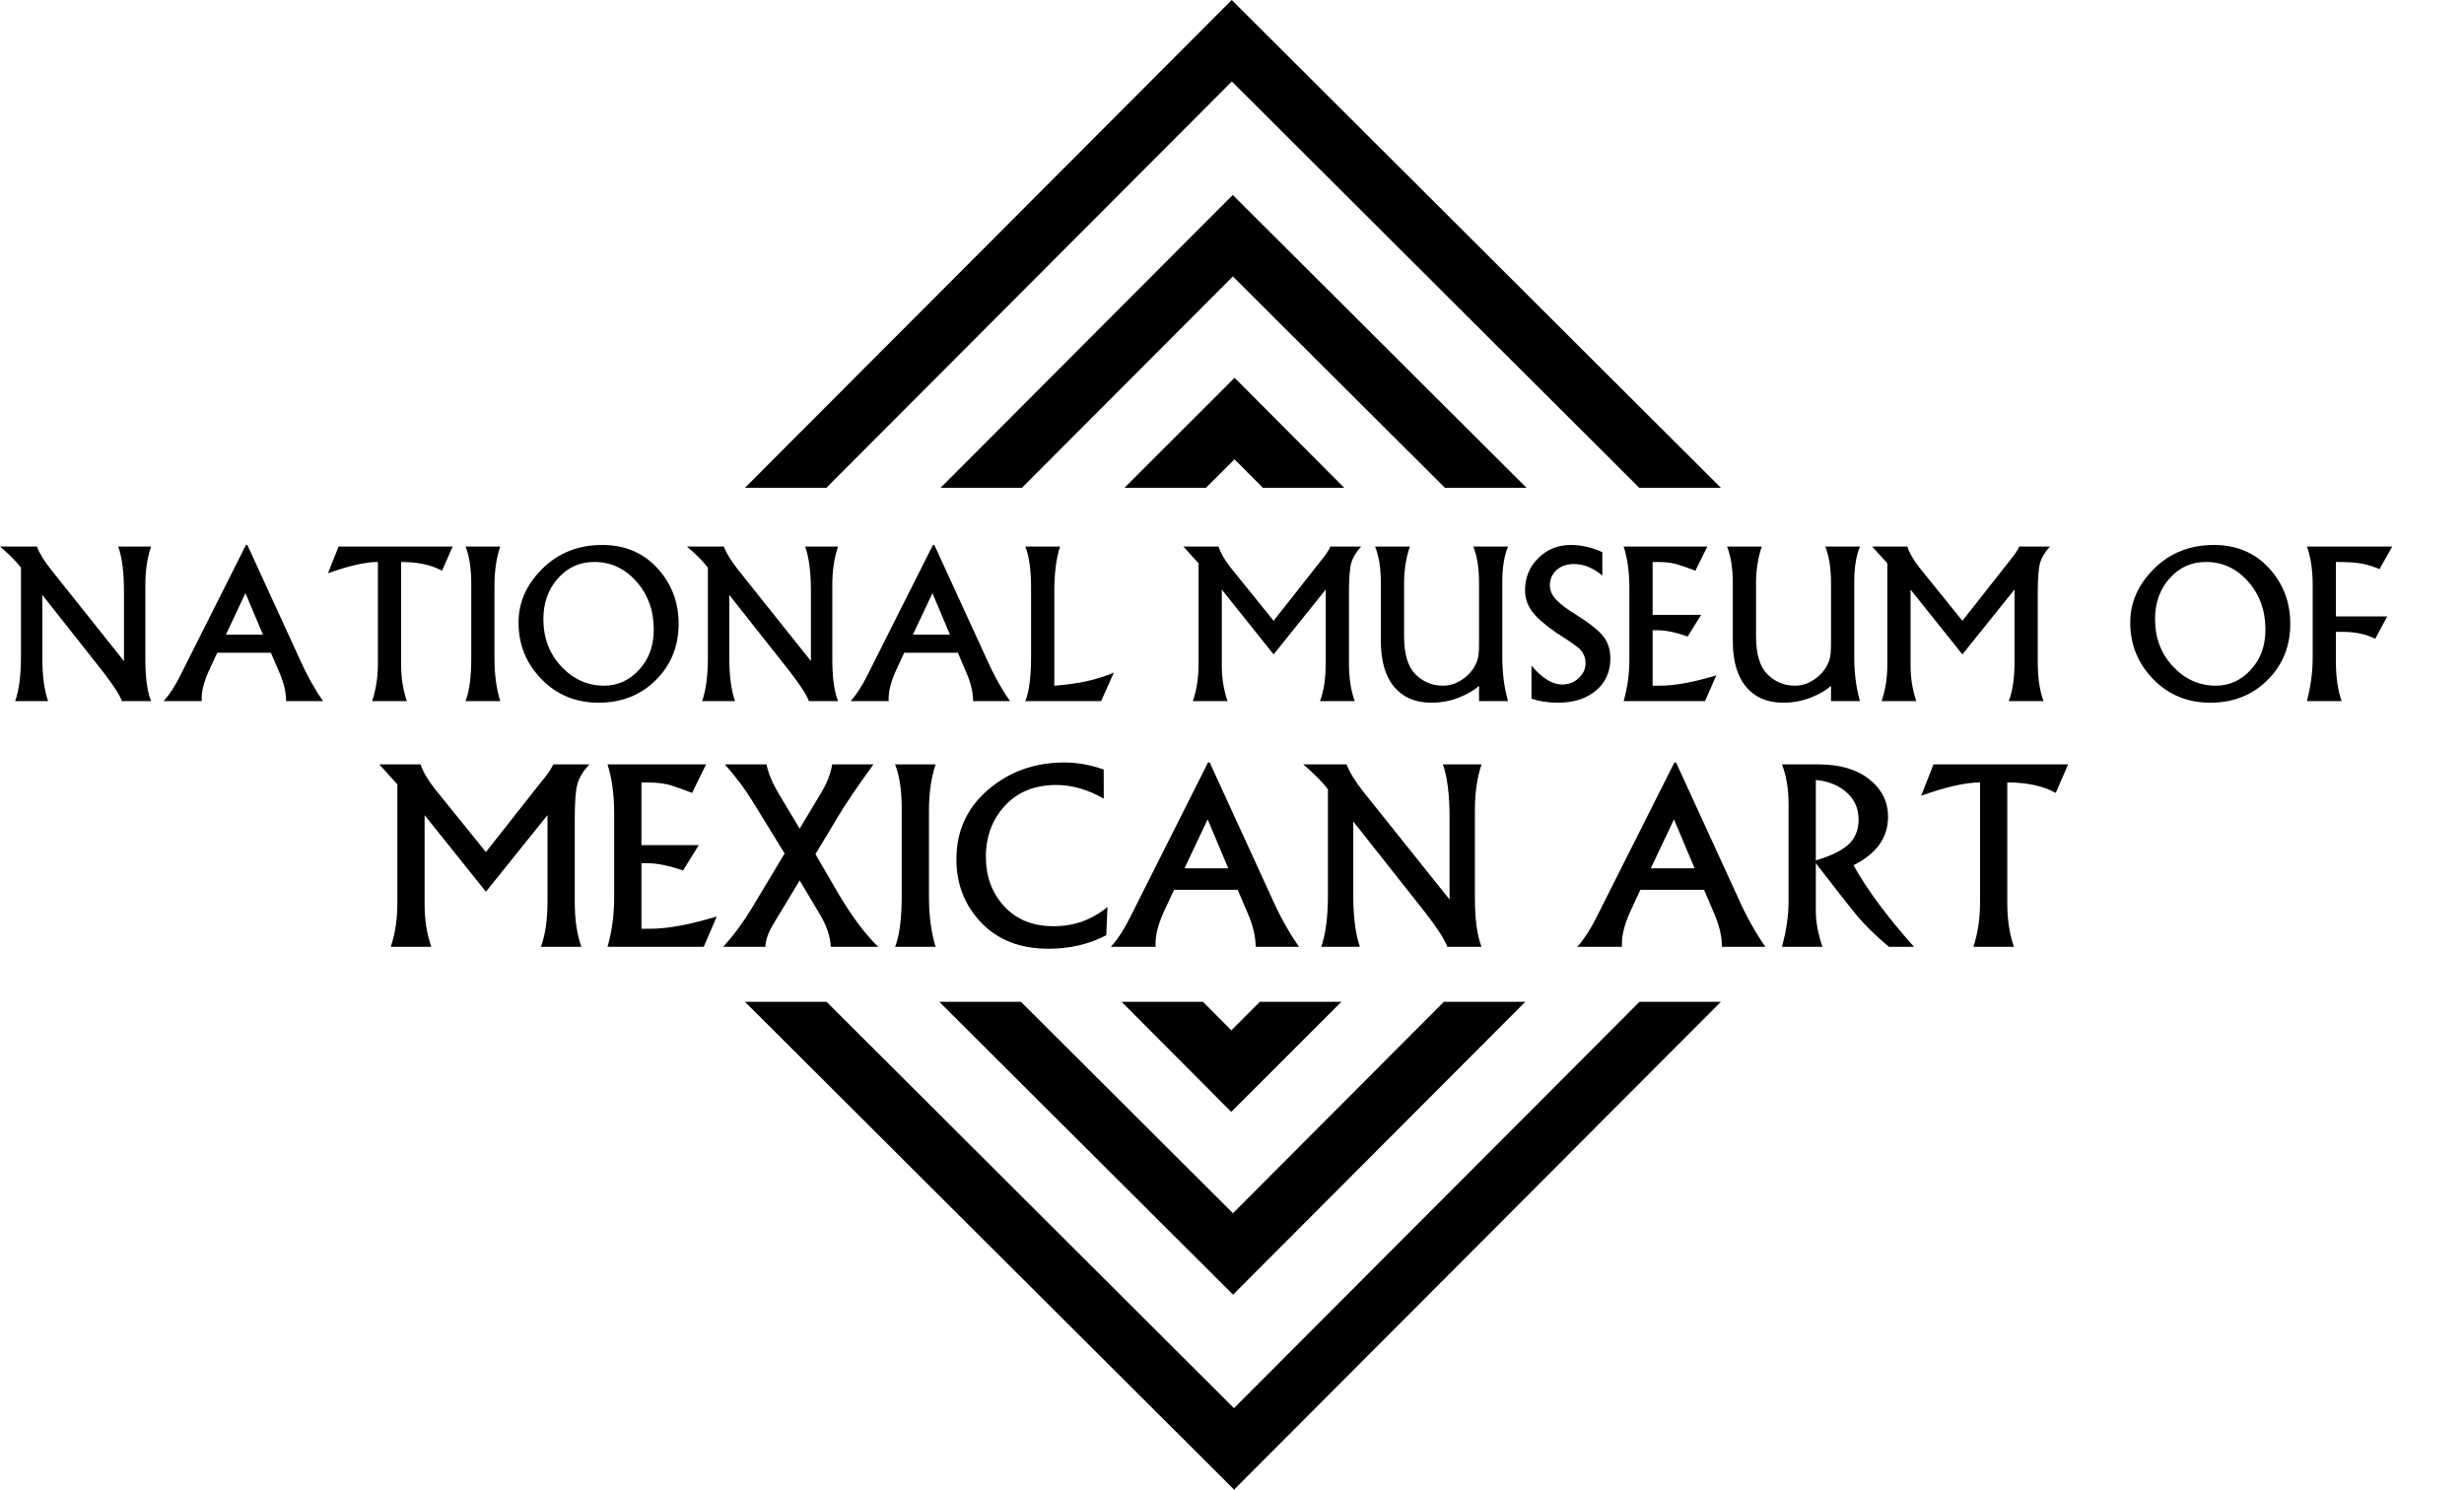 <svg
        width="172"
        height="104"
        viewBox="0 0 172 104"
        fill="none"
        xmlns="http://www.w3.org/2000/svg"
        class="block w-104 md:w-132 lg:w-auto h-auto">
    <path
            d="M85.983 0L84.562 1.423L52 34.058H57.682C65.393 26.33 83.934 7.747 85.989 5.688C88.014 7.708 106.308
                        25.954 114.432 34.058H120.128L85.983 0ZM84.634 15.035L65.654 34.058H71.336C76.094 29.289 84.344 21.019 86.061
                        19.299C87.746 20.979 95.9 29.109 100.865 34.058H106.562L86.053 13.611L84.634 15.035ZM84.757 27.797L78.491
                        34.058H84.182C84.92 33.32 85.635 32.605 86.174 32.066C86.704 32.599 87.417 33.312 88.157
                        34.058H93.835L86.18 26.374L84.757 27.797Z"
            fill="currentColor"></path>
    <path
            d="M0 38.158H2.577C2.741 38.607 3.066 39.142 3.554 39.76L8.662 46.165H8.654V41.306C8.654 39.956
                        8.52 38.907 8.252 38.158H10.547C10.28 38.932 10.146 39.831 10.146 40.856V46.025C10.146 47.322 10.28
                        48.295 10.547 48.947H8.509C8.358 48.525 7.926 47.852 7.208 46.924L2.951 41.531H2.955V45.912C2.955
                        47.17 3.089 48.182 3.356 48.947H1.06C1.328 48.174 1.462 47.163 1.462 45.912V39.634C1.139 39.202
                        0.651 38.711 0 38.158Z"
            fill="currentColor"></path>
    <path
            d="M22.549 48.947H19.981H19.971C19.971 48.347 19.821 47.692 19.517 46.986L18.912 45.575H15.162L14.588
                        46.818C14.249 47.566 14.078 48.21 14.078 48.751C14.078 48.814 14.078 48.881 14.078 48.947H11.424C11.814
                        48.519 12.185 47.954 12.542 47.248L17.169 38.047H17.266L20.919 46.011C21.412 47.12 21.955 48.098 22.549
                        48.947ZM18.358 44.307V44.311L17.134 41.409L15.77 44.311V44.307H18.358Z"
            fill="currentColor"></path>
    <path
            d="M22.896 40.021L23.633 38.158H31.597L30.857 39.845C30.106 39.437 29.154 39.234 28.001
                        39.234V46.364C28.001 47.341 28.135 48.202 28.403 48.947H25.979C26.245 48.135 26.38 47.263 26.38
                        46.327V39.234C25.523 39.234 24.361 39.495 22.896 40.021Z"
            fill="currentColor"></path>
    <path
            d="M32.496 48.947C32.763 48.286 32.897 47.275 32.897 45.912V40.792C32.897 39.691 32.763 38.814 32.496
                        38.158H34.92C34.653 38.932 34.517 39.845 34.517 40.898V45.989C34.517 47.108 34.653 48.094 34.92
                        48.947H32.496Z"
            fill="currentColor"></path>
    <path
            d="M36.196 43.468C36.196 42.057 36.75 40.804 37.86 39.704C38.976 38.598 40.371 38.047 42.046 38.047C43.611
                        38.047 44.888 38.584 45.881 39.661C46.873 40.737 47.371 42.036 47.371 43.552C47.371 45.116 46.84 46.424
                        45.783 47.477C44.73 48.531 43.394 49.059 41.779 49.059C40.193 49.059 38.865 48.511 37.797 47.415C36.729
                        46.313 36.196 45 36.196 43.468ZM37.93 43.216C37.93 44.538 38.35 45.645 39.188 46.539C40.026 47.425
                        41.021 47.871 42.173 47.871C43.119 47.871 43.932 47.502 44.609 46.763C45.295 46.025 45.636 45.091 45.636
                        43.958C45.636 42.632 45.233 41.511 44.428 40.601C43.622 39.69 42.642 39.234 41.484 39.234C40.464 39.234
                        39.617 39.618 38.942 40.382C38.267 41.145 37.93 42.09 37.93 43.216Z"
            fill="currentColor"></path>
    <path
            d="M47.954 38.158H50.531C50.696 38.607 51.021 39.142 51.507 39.76L56.617 46.165H56.607V41.306C56.607
                        39.956 56.473 38.907 56.206 38.158H58.502C58.234 38.932 58.1 39.831 58.1 40.856V46.025C58.1 47.322
                        58.234 48.295 58.502 48.947H56.463C56.313 48.525 55.879 47.852 55.164 46.924L50.904
                        41.531H50.909V45.912C50.909 47.17 51.042 48.182 51.309 48.947H49.014C49.281 48.174 49.415 47.163 49.415
                        45.912V39.634H49.415C49.093 39.202 48.605 38.711 47.954 38.158Z"
            fill="currentColor"></path>
    <path
            d="M70.504 48.947H67.934H67.927C67.927 48.347 67.774 47.692 67.469 46.986L66.867 45.575H63.117L62.542
                        46.818C62.202 47.566 62.032 48.21 62.032 48.751C62.032 48.814 62.032 48.881 62.032 48.947H59.378C59.767
                        48.519 60.139 47.954 60.495 47.248L65.124 38.047H65.222L68.874 46.011C69.365 47.12 69.908 48.098 70.504
                        48.947ZM66.311 44.307V44.311L65.09 41.409L63.726 44.311V44.307H66.311Z"
            fill="currentColor"></path>
    <path
            d="M71.572 38.158H73.997C73.73 38.972 73.596 40.024 73.596 41.309V47.871C75.206 47.763 76.591 47.458
                        77.754 46.956L76.863 48.947H71.572C71.84 48.314 71.974 47.261 71.974 45.786V41.045C71.974 39.785 71.84
                        38.823 71.572 38.158Z"
            fill="currentColor"></path>
    <path
            d="M82.608 38.158H85.057C85.195 38.584 85.466 39.058 85.865 39.577L88.905 43.342L91.756 39.718C91.99 39.428
                        92.213 39.144 92.426 38.868C92.641 38.591 92.789 38.355 92.867 38.158H95.015C94.671 38.533 94.444 38.907
                        94.33 39.283C94.22 39.656 94.164 40.369 94.164 41.417V46.25C94.164 47.325 94.298 48.224 94.566
                        48.947H92.144C92.409 48.252 92.543 47.353 92.543 46.25V41.156L88.905 45.688L85.281
                        41.156H85.288V46.475C85.288 47.35 85.422 48.174 85.689 48.947H83.265C83.532 48.187 83.666 47.325 83.666
                        46.362V39.331L82.608 38.158Z"
            fill="currentColor"></path>
    <path
            d="M95.99 38.158H98.415C98.147 38.95 98.013 39.796 98.013 40.699V44.423C98.013 45.664 98.278 46.549
                        98.806 47.076C99.34 47.606 99.983 47.871 100.737 47.871C101.235 47.871 101.715 47.705 102.174 47.372C102.632
                        47.034 102.949 46.609 103.129 46.096C103.207 45.861 103.245 45.479 103.245 44.952V40.706C103.245 39.672 103.113
                        38.823 102.846 38.158H105.268C105.003 38.791 104.867 39.621 104.867 40.645V45.834C104.867 46.996 105.003 48.033
                        105.268 48.947H103.245V47.886C102.878 48.207 102.4 48.48 101.814 48.711C101.234 48.942 100.593 49.059 99.898
                        49.059C98.802 49.059 97.94 48.689 97.318 47.956C96.702 47.214 96.391 46.151 96.391 44.76V40.688C96.391
                        39.681 96.257 38.837 95.99 38.158Z"
            fill="currentColor"></path>
    <path
            d="M106.906 46.475C107.653 47.352 108.363 47.79 109.042 47.79C109.487 47.79 109.872 47.643 110.195
                        47.347C110.519 47.052 110.678 46.707 110.678 46.307C110.678 45.831 110.48 45.445 110.083 45.149C109.685 44.852
                        109.207 44.528 108.649 44.182C107.843 43.624 107.277 43.13 106.949 42.694C106.622 42.252 106.456 41.758 106.456
                        41.211C106.456 40.322 106.765 39.575 107.377 38.966C107.996 38.352 108.756 38.047 109.66 38.047C110.011 38.047
                        110.374 38.088 110.75 38.173C111.129 38.257 111.495 38.383 111.852 38.552V40.181C111.204 39.646 110.55 39.379
                        109.89 39.379C109.381 39.379 108.969 39.52 108.654 39.799C108.346 40.08 108.19 40.43 108.19 40.851C108.19
                        41.228 108.34 41.568 108.636 41.879C108.931 42.187 109.401 42.539 110.052 42.937C110.935 43.489 111.547 43.975
                        111.893 44.398C112.241 44.813 112.412 45.343 112.412 45.983C112.412 46.905 112.075 47.65 111.401 48.216C110.733
                        48.778 109.851 49.059 108.753 49.059C108.074 49.059 107.459 48.965 106.906 48.778V46.475Z"
            fill="currentColor"></path>
    <path
            d="M113.338 38.158H119.181L118.347 39.845C117.995 39.709 117.62 39.576 117.217 39.442C116.821 39.304 116.311
                        39.234 115.69 39.234L115.361 39.243V42.928H118.747L117.808 44.437C116.982 44.147 116.292 44.002 115.732
                        44.002H115.361V47.871H115.859C116.916 47.871 118.232 47.629 119.807 47.149L119.021 48.947H113.338C113.604 48.033
                        113.739 47.05 113.739 45.997V41.066C113.739 39.947 113.604 38.978 113.338 38.158Z"
            fill="currentColor"></path>
    <path
            d="M120.558 38.158H122.982C122.715 38.95 122.581 39.796 122.581 40.699V44.423C122.581 45.664 122.845 46.549
                        123.374 47.076C123.906 47.606 124.55 47.871 125.304 47.871C125.803 47.871 126.283 47.705 126.739 47.372C127.201
                        47.034 127.517 46.609 127.696 46.096C127.773 45.861 127.814 45.479 127.814 44.952V40.706C127.814 39.672 127.679
                        38.823 127.413 38.158H129.836C129.569 38.791 129.435 39.621 129.435 40.645V45.834C129.435 46.996 129.569 48.033
                        129.836 48.947H127.814V47.886C127.444 48.207 126.969 48.48 126.381 48.711C125.802 48.942 125.162 49.059 124.464
                        49.059C123.369 49.059 122.508 48.689 121.887 47.956C121.269 47.214 120.959 46.151 120.959 44.76V40.688C120.959
                        39.681 120.823 38.837 120.558 38.158Z"
            fill="currentColor"></path>
    <path
            d="M130.687 38.158H133.137C133.278 38.584 133.546 39.058 133.947 39.577L136.985 43.342L139.838 39.718C140.069
                        39.428 140.294 39.144 140.507 38.868C140.723 38.591 140.869 38.355 140.949 38.158H143.096C142.754 38.533 142.524
                        38.907 142.415 39.283C142.3 39.656 142.247 40.369 142.247 41.417V46.25C142.247 47.325 142.38 48.224 142.648
                        48.947H140.223C140.488 48.252 140.624 47.353 140.624 46.25V41.156L136.985 45.688L133.363
                        41.156H133.368V46.475C133.368 47.35 133.503 48.174 133.769 48.947H131.346C131.612 48.187 131.747 47.325 131.747
                        46.362V39.331H131.749L130.687 38.158Z"
            fill="currentColor"></path>
    <path
            d="M148.701 43.468C148.701 42.057 149.258 40.804 150.367 39.704C151.48 38.598 152.875 38.047 154.549
                        38.047C156.115 38.047 157.394 38.584 158.384 39.661C159.378 40.737 159.873 42.036 159.873 43.552C159.873 45.116
                        159.346 46.424 158.286 47.477C157.232 48.531 155.898 49.059 154.283 49.059C152.695 49.059 151.37 48.511 150.303
                        47.415C149.235 46.313 148.701 45 148.701 43.468ZM150.434 43.216C150.434 44.538 150.853 45.645 151.693
                        46.539C152.529 47.425 153.525 47.871 154.677 47.871C155.623 47.871 156.435 47.502 157.115 46.763C157.799 46.025
                        158.139 45.091 158.139 43.958C158.139 42.632 157.737 41.511 156.932 40.601C156.127 39.69 155.145 39.234 153.988
                        39.234C152.969 39.234 152.12 39.618 151.446 40.382C150.771 41.145 150.434 42.09 150.434 43.216Z"
            fill="currentColor"></path>
    <path
            d="M161.036 48.947C161.303 47.898 161.437 46.9 161.437 45.954V40.842C161.437 39.788 161.303 38.893 161.036
                        38.158H166.992L166.101 39.732C165.702 39.561 165.305 39.437 164.909 39.359C164.512 39.276 163.895 39.234 163.056
                        39.234V39.243V43.039H166.638L165.804 44.597C165.145 44.275 164.414 44.114 163.604 44.114H163.056V46.151C163.056
                        47.275 163.194 48.207 163.46 48.947H161.036Z"
            fill="currentColor"></path>
    <path
            d="M26.477 53.367H29.357C29.524 53.87 29.847 54.428 30.325 55.041L33.919 59.487L37.29 55.207C37.568 54.865
                        37.834 54.53 38.09 54.205C38.345 53.878 38.519 53.599 38.614 53.367H41.137C40.726 53.809 40.453 54.251
                        40.321 54.694C40.187 55.136 40.12 55.976 40.12 57.215V62.92C40.12 64.19 40.275 65.252 40.584
                        66.103H37.754C38.064 65.285 38.219 64.224 38.219 62.92V56.908H38.217L33.919 62.255L29.638
                        56.908H29.64V63.185C29.64 64.219 29.794 65.19 30.104 66.103H27.274C27.583 65.207 27.738 64.19 27.738
                        63.053V54.751H27.73L26.477 53.367Z"
            fill="currentColor"></path>
    <path
            d="M42.409 53.367H49.286L48.313 55.357C47.898 55.197 47.451 55.036 46.976 54.876C46.505 54.709 45.902 54.627
                        45.165 54.627H44.775V59.005H48.777L47.68 60.774C46.7 60.436 45.879 60.266 45.215
                        60.266H44.775V64.843H45.364C46.614 64.843 48.172 64.554 50.037 63.981L49.122 66.103H42.409C42.718 65.026
                        42.873 63.865 42.873 62.621V56.8C42.873 55.478 42.718 54.334 42.409 53.367Z"
            fill="currentColor"></path>
    <path
            d="M50.491 66.103C51.271 65.225 51.942 64.309 52.507 63.359L54.772 59.585H54.771L52.487 55.871C52 55.081
                        51.371 54.246 50.602 53.367H53.506C53.633 53.998 53.93 54.699 54.396 55.473L55.817 57.844H55.826L57.262
                        55.449C57.71 54.719 57.987 54.025 58.092 53.367H60.971C59.893 54.853 59.095 56.022 58.582 56.874L56.922
                        59.635H56.922L58.544 62.422C59.469 63.986 60.389 65.212 61.303 66.103H57.987C57.97 65.418 57.723 64.672
                        57.247 63.865L55.827 61.477H55.818L54.035 64.429C53.63 65.092 53.429 65.65 53.429 66.103H50.491Z"
            fill="currentColor"></path>
    <path
            d="M62.481 66.103C62.791 65.323 62.945 64.129 62.945 62.521V56.475C62.945 55.178 62.791 54.141 62.481
                        53.367H65.311C65.001 54.279 64.847 55.357 64.847 56.601V62.612C64.847 63.934 65.001 65.097 65.311
                        66.103H62.481Z"
            fill="currentColor"></path>
    <path
            d="M77.044 53.723L77.049 55.755C75.926 55.12 74.823 54.804 73.739 54.804C72.234 54.804 71.036 55.288
                        70.146 56.255C69.261 57.221 68.819 58.405 68.819 59.81C68.819 61.191 69.244 62.345 70.096 63.272C70.947
                        64.202 72.102 64.665 73.561 64.665C74.977 64.665 76.226 64.216 77.309 63.317L77.223 65.291C76.034 65.921
                        74.686 66.236 73.18 66.236C71.221 66.236 69.659 65.63 68.497 64.419C67.341 63.21 66.762 61.733 66.762
                        59.991C66.762 58.023 67.498 56.407 68.969 55.141C70.446 53.87 72.228 53.234 74.314 53.234C75.188 53.234
                        76.098 53.396 77.044 53.723Z"
            fill="currentColor"></path>
    <path
            d="M90.679 66.103H87.65C87.65 65.396 87.47 64.625 87.11 63.789L86.398 62.123H81.954L81.271
                        63.59C80.867 64.475 80.664 65.235 80.664 65.87C80.664 65.949 80.664 66.025 80.664 66.103H77.544C78.003
                        65.6 78.443 64.931 78.862 64.096L84.327 53.234H84.443L88.754 62.637C89.335 63.948 89.977 65.102 90.679
                        66.103ZM85.742 60.62V60.63L84.3 57.206L82.678 60.63V60.62H85.742Z"
            fill="currentColor"></path>
    <path
            d="M90.971 53.367H94.001C94.195 53.897 94.579 54.528 95.155 55.257L101.201 62.819H101.187V57.081C101.187
                        55.489 101.032 54.251 100.722 53.367H103.419C103.112 54.279 102.956 55.34 102.956 56.551V62.654C102.956 64.185
                        103.112 65.335 103.419 66.103H101.032C100.855 65.605 100.343 64.81 99.495 63.715L94.462
                        57.348H94.466V62.521C94.466 64.008 94.62 65.202 94.929 66.103H92.232C92.542 65.19 92.696 63.996 92.696
                        62.521V55.108H92.701C92.317 54.599 91.742 54.02 90.971 53.367Z"
            fill="currentColor"></path>
    <path
            d="M123.232 66.103H120.203C120.203 65.396 120.024 64.625 119.664 63.789L118.951 62.123H114.507L113.825
                        63.59C113.42 64.475 113.219 65.235 113.219 65.87C113.219 65.949 113.219 66.025 113.219 66.103H110.099C110.557
                        65.6 110.996 64.931 111.417 64.096L116.88 53.234H116.998L121.309 62.637C121.889 63.948 122.531 65.102 123.232
                        66.103ZM118.296 60.62V60.63L116.853 57.206L115.231 60.63V60.62H118.296Z"
            fill="currentColor"></path>
    <path
            d="M124.388 66.103C124.697 64.986 124.852 63.925 124.852 62.92V56.152C124.852 55.074 124.697 54.146 124.388
                        53.367H126.963C128.43 53.367 129.601 53.712 130.48 54.403C131.357 55.094 131.795 55.968 131.795 57.023C131.795
                        58.477 130.992 59.606 129.385 60.406C130.32 62.097 131.727 63.996 133.607 66.103H131.856C130.922 65.313 130.187
                        64.599 129.657 63.963C129.126 63.323 128.159 62.09 126.754 60.266V63.583C126.754 64.363 126.909 65.202 127.218
                        66.103H124.388ZM126.754 54.45V60.067C127.74 59.784 128.485 59.428 128.987 58.998C129.489 58.562 129.739 57.967
                        129.739 57.217C129.739 56.46 129.466 55.834 128.92 55.336C128.374 54.839 127.652 54.544 126.754 54.45Z"
            fill="currentColor"></path>
    <path
            d="M134.105 55.556L134.968 53.367H144.366L143.502 55.357C142.612 54.87 141.486 54.627 140.119
                        54.627V63.053C140.119 64.207 140.274 65.225 140.584 66.103H137.754C138.063 65.146 138.219 64.116 138.219
                        63.01V54.627C137.206 54.627 135.836 54.937 134.105 55.556Z"
            fill="currentColor"></path>
    <path
            d="M86.146 104L87.567 102.576L120.129 69.941H114.446C106.736 77.669 88.194 96.253 86.139 98.312C84.115 96.292
                        65.821 78.046 57.696 69.941H52L86.146 104ZM87.495 88.965L106.475 69.941H100.792C96.035 74.711 87.784 82.98
                        86.067 84.701C84.383 83.02 76.228 74.891 71.264 69.941H65.567L86.075 90.389L87.495 88.965ZM87.372
                        76.203L93.638 69.941H87.947C87.209 70.679 86.494 71.394 85.955 71.933C85.424 71.401 84.712 70.687 83.97
                        69.941H78.293L85.947 77.626L87.372 76.203Z"
            fill="currentColor"></path>
</svg>